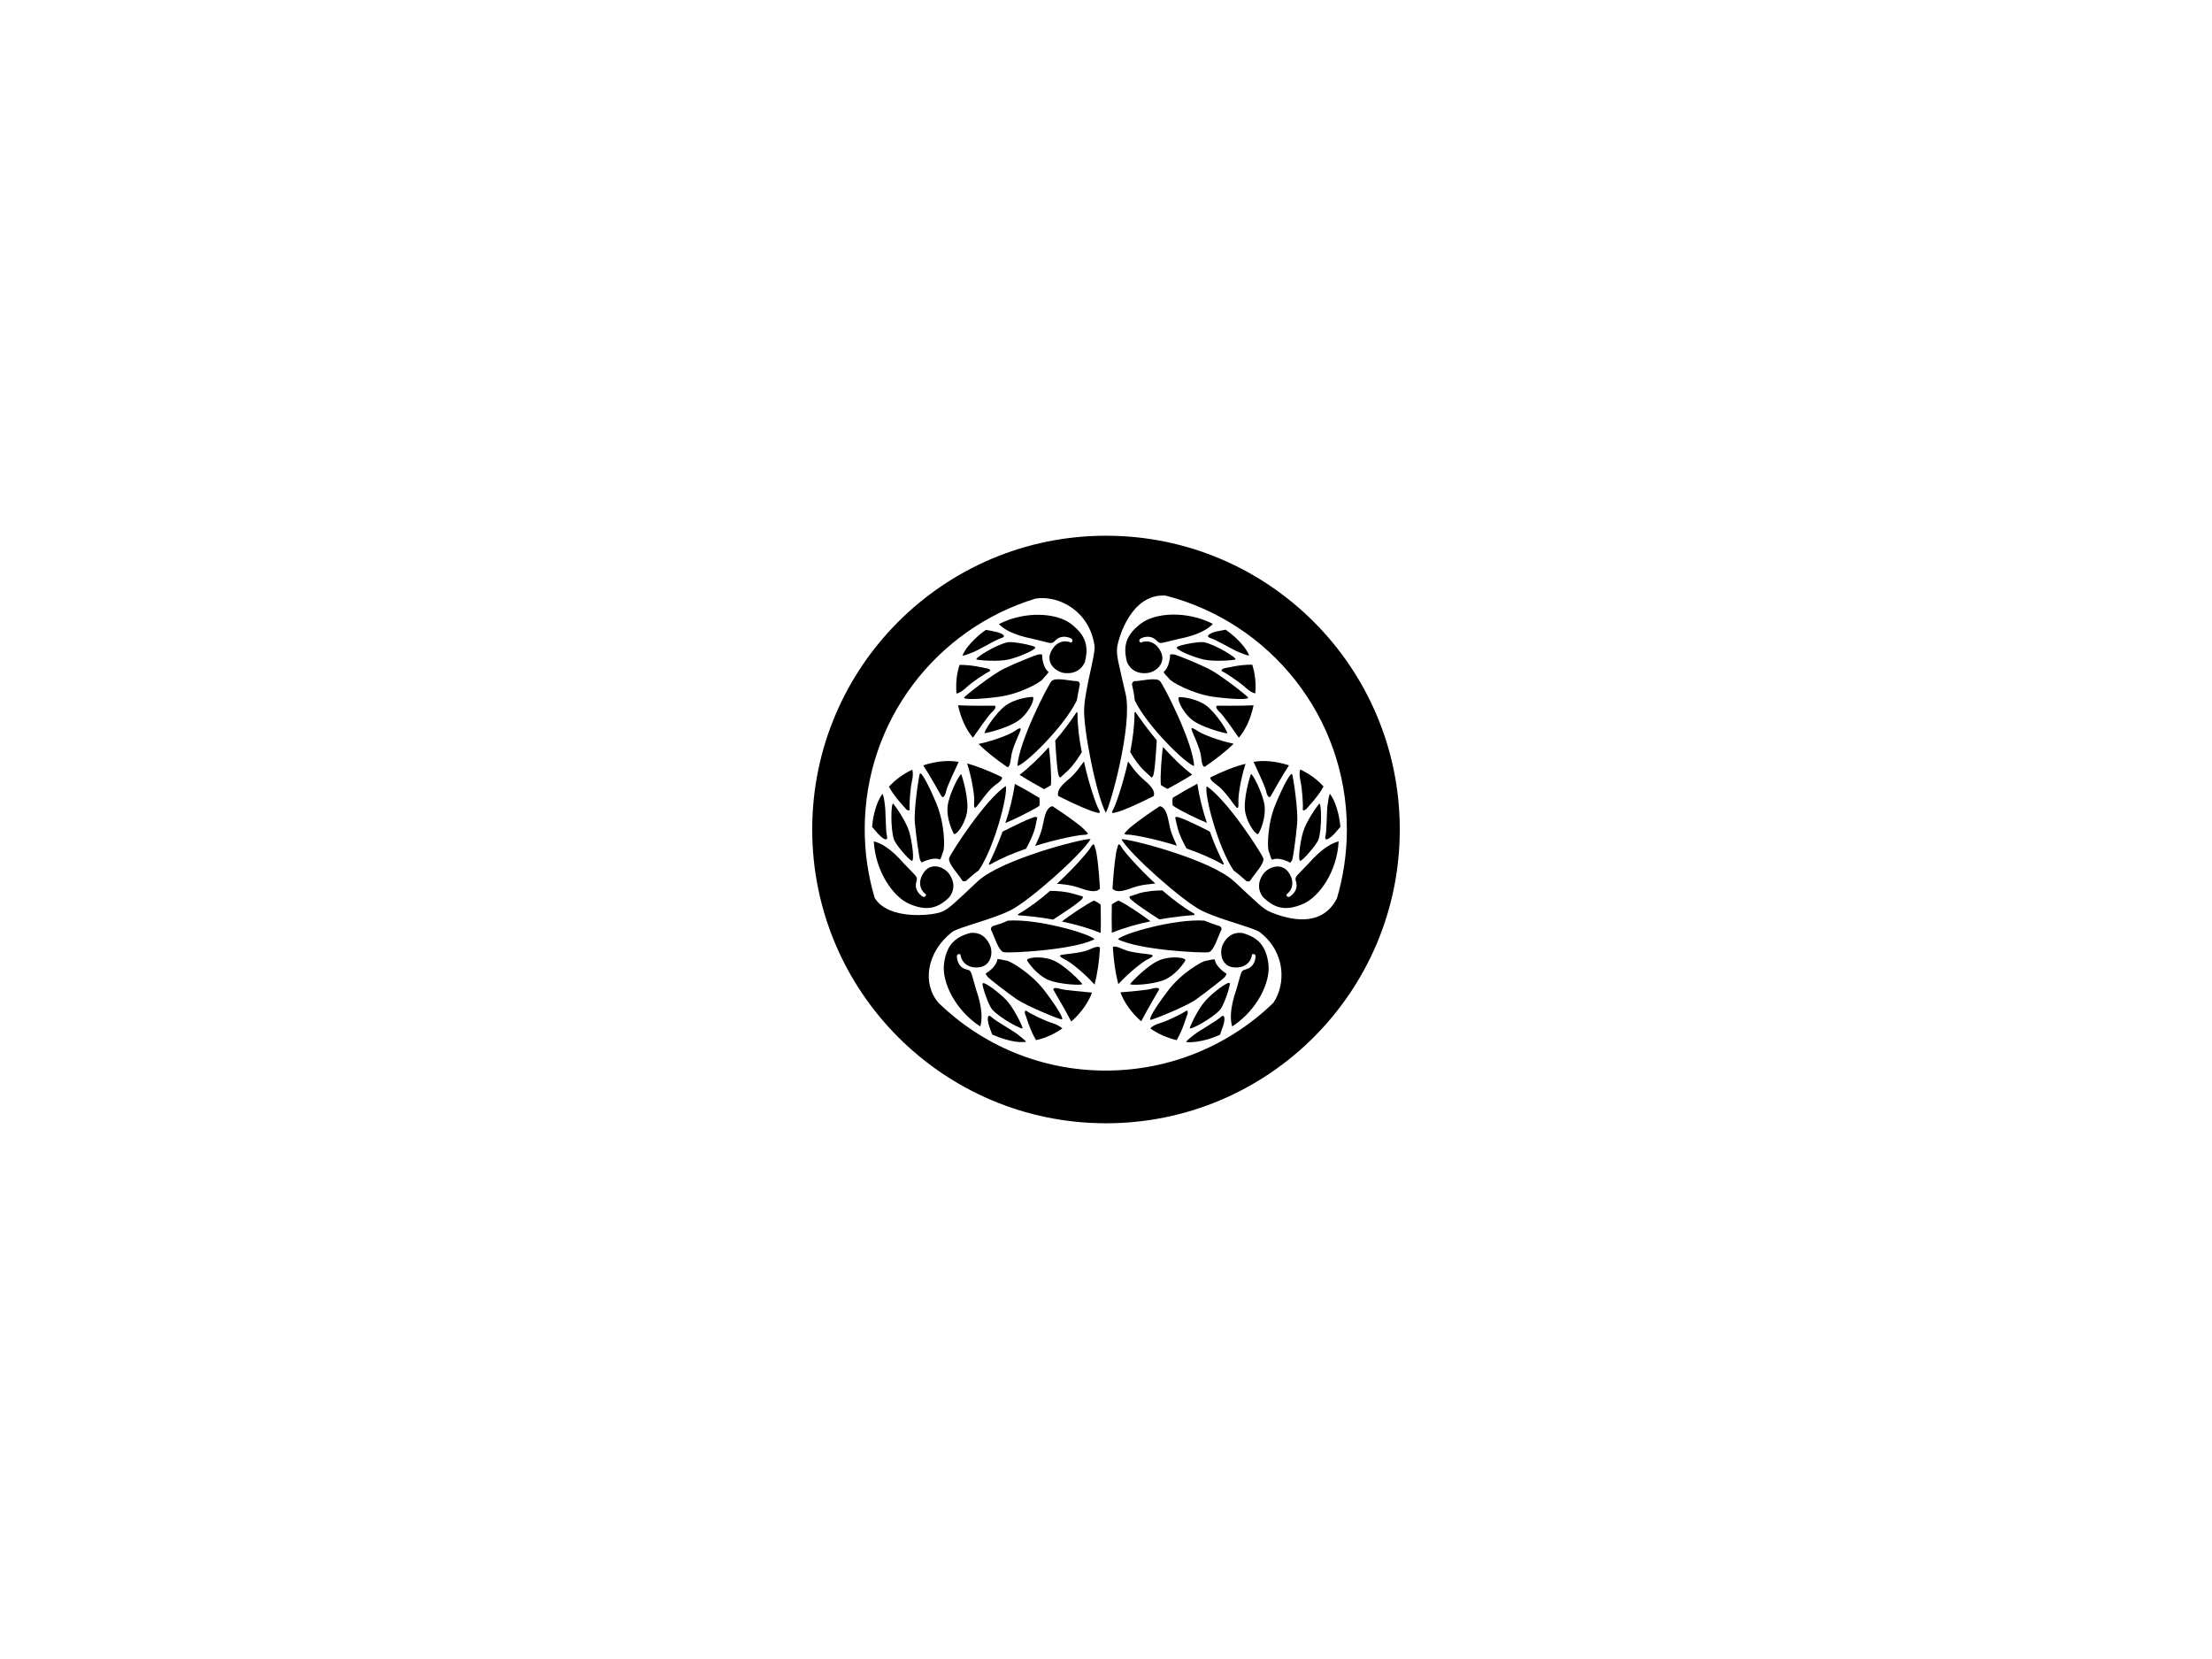 <svg xmlns="http://www.w3.org/2000/svg" xmlns:xlink="http://www.w3.org/1999/xlink" x="0px" y="0px" viewBox="0 0 1024 768" >
<g>
	<path class="layout" data-layout="5" d="M479.2,299.6c-0.9-0.9-10.3-2.7-12.5-2.3c-5.3,0.9-16,7.6-14.6,8c1.3,0.4,9.9,1.1,14.8,0
		C471.8,304.2,480.2,300.5,479.2,299.6z"/>
	<path class="layout" data-layout="5" d="M446.4,322.8c-0.9,1.1,5.7,1.1,15.8-0.2c10.1-1.3,19.6-6.8,20.5-8.2c0.9-1.3,2.5-2.5,2.7-3.4c-2.7-1.9-3-7-3-8
		c0,0-0.9-0.2-1.9,0c-0.9,0.2-10.1,3.8-15.6,6.5C459.3,312.2,447.3,321.7,446.4,322.8z"/>
	<path class="layout" data-layout="5" d="M465.4,326.7c-4.6,3.4-10.5,12.7-9.5,12.7c0.8,0,12.2-2.7,16.7-6.7c4.6-4,6.8-10.1,5.3-10.1
		C476.5,322.7,470,323.3,465.4,326.7z"/>
	<path class="layout" data-layout="5" d="M478.4,295.8c7.2,1.7,8.4,2.5,9.5,1.3c1.1-1.1,2.8-3,6.5-2.1c3.6,0.9,1.5,2.5,1.5,2.5c-2.9-1.3-7.2-0.7-9.5,4.5
		c-2.3,5.1,2.6,9.3,6.7,9.6c3.7,0.3,7.2-0.9,9.1-5.1c1.9-7.2,0.5-12.4-6.4-17.7c-6.6-5-20.9-6.2-33.4,0.1
		C464.4,291,468.6,293.9,478.4,295.8z"/>
	<path class="layout" data-layout="5" d="M463.5,295.4c2.7-0.8,0.6-2.3-2.9-3c-1.3-0.3-2.8-0.6-4.2-0.8c-1.8,1.2-3.5,2.6-5.2,4.3c-2.1,2-4.3,4.5-5.7,7.6
		c1.3,0,3.5-1.1,4.8-1.5C453.1,300.9,460.8,296.2,463.5,295.4z"/>
	<path class="layout" data-layout="5" d="M486.5,363.5c0.4-3.6-0.4-14.4-1-17.6c-3.9,4.4-8.5,8.9-13.5,12.8c3.8,2.4,7.6,4.6,11.3,6.6
		C484.4,364.8,485.4,364.2,486.5,363.5z"/>
	<path class="layout" data-layout="5" d="M499.9,316.7c-0.3-0.9-0.4-1.4-1.7-1.4c-2.3,0-9.7-1.9-11.4,0c-1.7,1.9-15.2,28.1-15.8,39.3c3.6-0.7,21.7-18.3,27.5-30.4
		C499,321.2,499.3,319.9,499.9,316.7z"/>
	<path class="layout" data-layout="5" d="M490.8,360c1.2-1.1,2.4-2.2,3.6-3.3c2.6-2.5,4.8-5.9,6.4-8.5c-1.2-5.9-2-12.2-2-18c0-0.4-0.3-0.7-0.5-0.4
		c-2.2,3.3-5.5,8-9.8,13c0.2,3.4,0.9,16.2,1.9,16.8C490.6,359.7,490.7,359.9,490.8,360z"/>
	<path class="layout" data-layout="5" d="M508.5,374.4c-0.9-1.6-4.3-10.8-6.7-21.9c-1.2,1.5-3.5,5.2-6.8,8c-3.6,3-5.9,5.4-5.1,8c8.7,4.4,15.6,7.2,16.9,7.4
		C508.1,376.1,510.2,377.4,508.5,374.4z"/>
	<path class="layout" data-layout="5" d="M468.1,350.3c0.4-4,4.2-11.4,4.4-12.5c0.2-1.1-0.8-0.8-3,0.8c-1.8,1.2-8.9,4.2-16.5,5.8c3.6,3.6,8.1,7.1,13,10.5
		C467.3,356,467.8,352.8,468.1,350.3z"/>
	<path class="layout" data-layout="5" d="M447.3,318.3c2.8-2.7,9.5-7,10.6-7.4c1.1-0.4,0.2-1.3-1.1-1.5c-1.2-0.2-7-1.7-12.6-1.6c-1.4,4.3-1.8,8.9-1.4,13.3
		C444.1,320.8,445.6,319.9,447.3,318.3z"/>
	<path class="layout" data-layout="5" d="M450.4,341.5c2-2.8,7-10.2,8.8-11.8c2.1-1.9,1.9-3,1.1-3c-0.6,0-10.9,0.1-16.8-0.2C444.8,332.5,447.3,337.9,450.4,341.5z"
		/>
	<path class="layout" data-layout="5" d="M571.9,305.3c1.3-0.4-9.3-7-14.6-8c-2.3-0.4-11.6,1.3-12.5,2.3c-1,1,7.4,4.6,12.4,5.7C562,306.4,570.6,305.7,571.9,305.3z"
		/>
	<path class="layout" data-layout="5" d="M541.7,303c0,1-0.4,6.1-3,8c0.2,1,1.7,2.1,2.7,3.4c0.9,1.3,10.5,6.8,20.5,8.2c10.1,1.3,16.7,1.3,15.8,0.2
		c-0.9-1.1-12.9-10.6-18.4-13.3c-5.5-2.7-14.6-6.3-15.6-6.5C542.6,302.8,541.7,303,541.7,303z"/>
	<path class="layout" data-layout="5" d="M558.5,326.7c-4.6-3.4-11-4-12.5-4c-1.5,0,0.8,6.1,5.3,10.1c4.6,4,15.9,6.7,16.7,6.7C569,339.5,563.1,330.2,558.5,326.7z"
		/>
	<path class="layout" data-layout="5" d="M530.8,311.6c4.2-0.3,9-4.5,6.7-9.6c-2.3-5.1-6.6-5.8-9.5-4.5c0,0-2.1-1.5,1.5-2.5c3.6-0.9,5.3,0.9,6.5,2.1
		c1.1,1.1,2.3,0.4,9.5-1.3c9.8-1.9,13.9-4.8,16-7c-12.6-6.3-26.9-5.1-33.4-0.1c-6.9,5.3-8.3,10.4-6.4,17.7
		C523.6,310.7,527.1,311.9,530.8,311.6z"/>
	<path class="layout" data-layout="5" d="M560.4,295.4c2.7,0.8,10.5,5.5,13.1,6.5c1.2,0.4,3.5,1.6,4.8,1.5c-1.4-3.1-3.6-5.6-5.7-7.6c-1.6-1.6-3.4-3-5.2-4.3
		c-1.3,0.3-2.8,0.5-4.2,0.8C559.9,293.1,557.8,294.6,560.4,295.4z"/>
	<path class="layout" data-layout="5" d="M538.4,345.8c-0.6,3.2-1.4,14-1,17.6c1.1,0.7,2.1,1.4,3.1,1.8c3.7-2,7.6-4.2,11.4-6.6C546.9,354.8,542.4,350.2,538.4,345.8
		z"/>
	<path class="layout" data-layout="5" d="M525.7,315.3c-1.3,0-1.4,0.6-1.7,1.4c0.7,3.1,1,4.4,1.3,7.5c5.8,12.1,24,29.7,27.5,30.4c-0.6-11.2-14.1-37.4-15.8-39.3
		C535.4,313.4,527.9,315.3,525.7,315.3z"/>
	<path class="layout" data-layout="5" d="M529.6,356.7c1.2,1.1,2.3,2.2,3.6,3.3c0.1-0.2,0.2-0.3,0.4-0.5c1-0.7,1.7-13.5,1.9-16.8c-4.2-5-7.5-9.7-9.8-13
		c-0.2-0.3-0.5,0-0.5,0.4c0,5.8-0.8,12-2,18C524.7,350.8,527,354.2,529.6,356.7z"/>
	<path class="layout" data-layout="5" d="M517.2,375.9c1.3-0.2,8.3-3,16.9-7.4c0.8-2.6-1.6-5-5.1-8c-3.3-2.8-5.6-6.5-6.8-8c-2.5,11.1-5.8,20.3-6.7,21.9
		C513.7,377.4,515.8,376.1,517.2,375.9z"/>
	<path class="layout" data-layout="5" d="M571.1,344.3c-7.6-1.6-14.8-4.6-16.5-5.8c-2.3-1.5-3.2-1.9-3-0.8c0.2,1.1,4,8.6,4.4,12.5c0.2,2.5,0.8,5.7,2.1,4.5
		C562.9,351.4,567.5,347.8,571.1,344.3z"/>
	<path class="layout" data-layout="5" d="M566,310.9c1.1,0.4,7.8,4.8,10.6,7.4c1.8,1.6,3.2,2.5,4.5,2.7c0.4-4.4,0-8.9-1.4-13.3c-5.6-0.1-11.4,1.4-12.6,1.6
		C565.8,309.5,564.9,310.5,566,310.9z"/>
	<path class="layout" data-layout="5" d="M563.6,326.7c-0.8,0-1,1.1,1.1,3c1.8,1.7,6.8,9,8.8,11.8c3.1-3.6,5.6-9,6.8-15C574.5,326.8,564.3,326.7,563.6,326.7z"/>
	<path class="layout" data-layout="5" d="M459.2,467.2c3.5,4.1,14.6,10,14.2,8.7c-0.3-1.3-4-9.1-7.4-12.8c-3.5-3.7-10.8-9.1-11.1-7.8
		C454.5,456.5,457.7,465.4,459.2,467.2z"/>
	<path class="layout" data-layout="5" d="M466,444.7c-1.6-0.2-3.4-0.9-4.3-0.6c-0.3,3.3-4.6,6.1-5.4,6.6c0,0,0.3,0.9,1,1.6c0.6,0.7,8.3,6.8,13.4,10.3
		c5.1,3.4,19.3,9.1,20.7,9.3c1.5,0.3-1.9-5.5-8.1-13.6C477.2,450.4,467.6,444.9,466,444.7z"/>
	<path class="layout" data-layout="5" d="M475.5,444.7c0.8,1.3,4.5,6.6,9.7,8.9c5.2,2.2,16.3,2.7,15.8,1.9c-0.4-0.7-8.4-9.2-14.1-11.2
		C481.2,442.3,474.8,443.4,475.5,444.7z"/>
	<path class="layout" data-layout="5" d="M448.2,449c-1.6-0.4-4.1-1-5-4.6c-1-3.6,1.4-2.6,1.4-2.6c0.3,3.1,3,6.6,8.6,6c5.6-0.6,6.8-6.9,4.9-10.6
		c-1.6-3.4-4.4-5.8-9-5.3c-7.2,2-11,5.7-12.1,14.4c-1,8.2,5,21.2,16.8,28.9c0.8-2.8,1.3-7.9-2-17.3
		C449.7,450.8,449.8,449.4,448.2,449z"/>
	<path class="layout" data-layout="5" d="M471.3,479c-2.2-1.8-10.2-6.2-12.2-8.1c-2-1.9-2.3,0.6-1.2,4c0.4,1.3,0.9,2.7,1.4,4c2,0.9,4.1,1.7,6.3,2.3
		c2.8,0.8,6,1.5,9.4,1.1C474.4,481.3,472.3,479.9,471.3,479z"/>
	<path class="layout" data-layout="5" d="M506.4,416.9c-3.3,1.5-12.3,7.6-14.8,9.7c5.8,1.2,12,2.9,17.9,5.3c0.2-4.5,0.1-8.9,0-13.1
		C508.6,418,507.6,417.4,506.4,416.9z"/>
	<path class="layout" data-layout="5" d="M464.7,440.8c2.5,0.5,32-0.9,42-6c-2.4-2.7-26.7-9.6-40.1-8.6c-2.9,1.3-4.1,1.6-7.2,2.6c-0.6,0.7-1,1.1-0.4,2.1
		C460.1,432.9,462.2,440.3,464.7,440.8z"/>
	<path class="layout" data-layout="5" d="M471.4,423.7c4,0.3,9.7,0.8,16.1,2c2.9-1.8,13.6-8.8,13.7-10c0-0.3,0.1-0.5,0.2-0.6c-1.6-0.5-3.1-1-4.7-1.4
		c-3.4-1-7.5-1.3-10.6-1.3c-4.5,4-9.6,7.8-14.6,10.7C471.2,423.2,471.1,423.6,471.4,423.7z"/>
	<path class="layout" data-layout="5" d="M509.2,411.4c-0.5-9.7-1.5-17.1-2.1-18.4c-0.5-1.2-0.4-3.7-2.2-0.7c-0.9,1.6-7.2,9.1-15.6,16.8c1.9,0.2,6.2,0.4,10.3,1.9
		C504,412.5,507.3,413.4,509.2,411.4z"/>
	<path class="layout" data-layout="5" d="M504.2,439.6c-3.6,1.7-12,2.1-13,2.5c-1.1,0.4-0.3,1,2.2,2.3c1.9,0.9,8.1,5.6,13.3,11.4c1.3-4.9,2.1-10.6,2.5-16.5
		C509.5,437.4,506.4,438.6,504.2,439.6z"/>
	<path class="layout" data-layout="5" d="M487.1,473.6c-3.7-1.1-10.8-4.7-11.7-5.5c-0.9-0.8-1.3,0.5-0.7,1.7c0.5,1.1,2,6.9,4.9,11.7c4.4-0.9,8.6-2.9,12.2-5.4
		C490.8,475.2,489.3,474.3,487.1,473.6z"/>
	<path class="layout" data-layout="5" d="M487.7,458.3c0.3,0.6,5.6,9.4,8.2,14.6c4.6-4,8-8.9,9.6-13.4c-3.4-0.4-12.3-1-14.6-1.7
		C488.2,456.9,487.3,457.6,487.7,458.3z"/>
	<path class="layout" data-layout="5" d="M413.5,372.1c-1-1-1.4,11.6,0.4,16.7c0.8,2.2,6.9,9.4,8.2,9.7c1.3,0.3,0.2-8.7-1.2-13.5
		C419.4,380.1,414.5,373.1,413.5,372.1z"/>
	<path class="layout" data-layout="5" d="M425.8,397.7c0.3,0.9,0.9,1.6,0.9,1.6c0.8-0.5,5.5-2.7,8.4-1.4c0.7-0.6,1-2.5,1.6-4c0.7-1.5,0.7-12.5-3.2-21.9
		c-3.9-9.4-7.2-15.1-7.7-13.8c-0.5,1.4-2.8,16.5-2.3,22.6C424.1,387.1,425.5,396.8,425.8,397.7z"/>
	<path class="layout" data-layout="5" d="M441.5,385.9c0.8,1.3,4.9-3.7,6.1-9.6c1.2-5.9-2.2-17.1-2.6-17.8c-0.5-0.8-5.6,8.9-6.3,14.6
		C438,378.7,440.8,384.5,441.5,385.9z"/>
	<path class="layout" data-layout="5" d="M427.8,403.7c-3.3,4.5-1.7,8.6,0.9,10.4c0,0-0.3,2.6-2.9-0.1c-2.6-2.7-1.8-5.1-1.4-6.6c0.4-1.6-0.8-2.2-5.9-7.6
		c-6.5-7.5-11.1-9.6-14-10.3c0.8,14,9,25.8,16.6,29c8,3.4,13.2,2,18.5-3.3c2.7-3.8,2-7.4-0.1-10.5
		C437.1,401.2,431.1,399.1,427.8,403.7z"/>
	<path class="layout" data-layout="5" d="M410.6,387c-0.7-2.7-0.5-11.8-1-14.6c-0.2-1.3-0.4-3.8-1.1-4.9c-2,2.8-3,5.9-3.7,8.7c-0.6,2.2-0.9,4.4-1.1,6.6
		c0.9,1,1.9,2.2,2.8,3.2C408.9,388.6,411.2,389.7,410.6,387z"/>
	<path class="layout" data-layout="5" d="M481.2,373c0.1-1.3,0.1-2.5,0-3.6c-3.6-2.2-7.4-4.4-11.4-6.5c-0.9,6.3-2.5,12.5-4.4,18.1
		C468.5,379.8,478.2,375.1,481.2,373z"/>
	<path class="layout" data-layout="5" d="M465.6,363.9c-9.4,6.1-25.4,30.9-26.2,33.3c-0.8,2.4,4.6,7.9,5.7,9.9c0.6,1.1,1.2,0.9,2.1,0.7c2.4-2.1,3.4-3.1,5.9-4.9
		C460.6,391.9,466.7,367.4,465.6,363.9z"/>
	<path class="layout" data-layout="5" d="M480.2,378.3c-0.2,0-0.4,0-0.6-0.1c-1.1-0.5-12.5,5.3-15.5,6.8c-2.2,6.1-4.6,11.4-6.3,14.9c-0.2,0.3,0.3,0.5,0.6,0.3
		c5-2.9,10.8-5.3,16.6-7.3c1.5-2.7,3.3-6.4,4.2-9.8C479.5,381.5,479.9,379.9,480.2,378.3z"/>
	<path class="layout" data-layout="5" d="M502.1,384.2c-0.8-1.1-6.7-5.7-14.9-11c-2.7,0.6-3.5,3.9-4.4,8.5c-0.8,4.3-2.8,8.1-3.6,9.9c10.8-3.4,20.5-5.1,22.3-5.1
		C505.2,386.4,502.9,385.2,502.1,384.2z"/>
	<path class="layout" data-layout="5" d="M451.8,373.7c0.9-0.7,5.4-7.7,8.7-10.1c2-1.4,4.6-3.5,2.8-4.1c-5.4-2.6-10.7-4.7-15.6-6.1c2.4,7.4,3.4,15.1,3.3,17.2
		C450.8,373.4,450.9,374.4,451.8,373.7z"/>
	<path class="layout" data-layout="5" d="M421.1,374.4c-0.2-1.2,0.2-9.1,1.1-12.9c0.5-2.3,0.5-4,0.1-5.2c-4,1.9-7.7,4.5-10.8,7.9c2.7,4.9,6.9,9.1,7.7,10.1
		C420,375.3,421.3,375.6,421.1,374.4z"/>
	<path class="layout" data-layout="5" d="M438,366.2c0.5-2.4,4.4-10.4,5.8-13.5c-4.7-0.9-10.6-0.3-16.4,1.6c3.2,4.9,8.2,13.9,8.5,14.4
		C436.4,369.4,437.4,369,438,366.2z"/>
	<path class="layout" data-layout="5" d="M558.2,463.1c-3.5,3.7-7.1,11.5-7.4,12.8c-0.3,1.3,10.7-4.5,14.2-8.7c1.5-1.8,4.6-10.7,4.3-12
		C568.9,453.9,561.6,459.3,558.2,463.1z"/>
	<path class="layout" data-layout="5" d="M566.9,452.4c0.6-0.7,0.9-1.6,0.9-1.6c-0.8-0.5-5.1-3.4-5.4-6.6c-0.9-0.3-2.7,0.4-4.3,0.6c-1.6,0.2-11.2,5.6-17.3,13.7
		c-6.2,8.1-9.5,13.8-8,13.6c1.5-0.3,15.7-5.9,20.7-9.3C558.6,459.2,566.2,453.1,566.9,452.4z"/>
	<path class="layout" data-layout="5" d="M537.3,444.3c-5.7,2-13.7,10.5-14.1,11.2c-0.5,0.8,10.5,0.4,15.8-1.9c5.2-2.2,9-7.6,9.7-8.9
		C549.4,443.4,543,442.3,537.3,444.3z"/>
	<path class="layout" data-layout="5" d="M587.2,446.3c-1.1-8.6-4.9-12.4-12.1-14.4c-4.6-0.5-7.4,2-9,5.3c-1.8,3.8-0.6,10.1,4.9,10.6c5.6,0.6,8.3-2.8,8.6-6
		c0,0,2.4-1,1.4,2.6c-1,3.6-3.5,4.1-5,4.6c-1.6,0.4-1.5,1.8-3.6,8.9c-3.3,9.4-2.8,14.5-2,17.3C582.2,467.5,588.2,454.5,587.2,446.3z
		"/>
	<path class="layout" data-layout="5" d="M565,470.9c-2,1.9-10,6.3-12.2,8.1c-1,0.9-3.1,2.2-3.7,3.4c3.4,0.3,6.6-0.4,9.4-1.1c2.2-0.6,4.3-1.4,6.3-2.3
		c0.4-1.3,0.9-2.7,1.4-4C567.3,471.6,567,469,565,470.9z"/>
	<path class="layout" data-layout="5" d="M517.8,416.9c-1.2,0.5-2.2,1.1-3.1,1.8c-0.1,4.2-0.1,8.7,0,13.1c5.9-2.4,12.1-4.1,17.9-5.3
		C530,424.4,521.1,418.3,517.8,416.9z"/>
	<path class="layout" data-layout="5" d="M559.5,440.8c2.5-0.5,4.6-7.9,5.7-9.9c0.6-1.1,0.2-1.5-0.4-2.1c-3.1-1-4.3-1.4-7.2-2.6c-13.4-1-37.7,5.9-40.1,8.6
		C527.5,439.9,557,441.3,559.5,440.8z"/>
	<path class="layout" data-layout="5" d="M522.8,415c0.1,0.1,0.2,0.3,0.2,0.6c0.1,1.2,10.8,8.2,13.7,10c6.4-1.1,12.1-1.7,16.1-2c0.3,0,0.3-0.5-0.1-0.7
		c-5-2.9-10-6.7-14.6-10.7c-3.1,0-7.2,0.3-10.6,1.3C525.9,414,524.3,414.5,522.8,415z"/>
	<path class="layout" data-layout="5" d="M517.1,393c-0.5,1.2-1.5,8.6-2.1,18.4c1.9,2,5.1,1.1,9.5-0.5c4.1-1.5,8.4-1.6,10.3-1.9c-8.4-7.7-14.7-15.2-15.6-16.8
		C517.5,389.3,517.6,391.8,517.1,393z"/>
	<path class="layout" data-layout="5" d="M530.9,444.3c2.5-1.2,3.3-1.8,2.2-2.3c-1.1-0.4-9.4-0.8-13-2.5c-2.3-1-5.3-2.2-4.9-0.4c0.4,5.9,1.2,11.6,2.5,16.5
		C522.8,450,529,445.3,530.9,444.3z"/>
	<path class="layout" data-layout="5" d="M548.8,468.1c-0.9,0.8-8,4.4-11.7,5.5c-2.3,0.7-3.8,1.5-4.6,2.5c3.6,2.5,7.8,4.4,12.2,5.4c2.9-4.8,4.4-10.6,4.9-11.7
		C550.1,468.6,549.8,467.3,548.8,468.1z"/>
	<path class="layout" data-layout="5" d="M533.3,457.7c-2.3,0.7-11.2,1.4-14.6,1.7c1.6,4.5,5,9.4,9.6,13.4c2.7-5.2,7.9-14.1,8.2-14.6
		C536.9,457.6,536,456.9,533.3,457.7z"/>
	<path class="layout" data-layout="5" d="M602,398.5c1.3-0.3,7.5-7.5,8.3-9.7c1.8-5.1,1.4-17.6,0.4-16.7c-1,1-5.9,8-7.4,12.8C601.8,389.8,600.7,398.9,602,398.5z"/>
	<path class="layout" data-layout="5" d="M587.3,394c0.7,1.5,0.9,3.4,1.6,4c3-1.4,7.6,0.9,8.4,1.4c0,0,0.6-0.7,1-1.6c0.3-0.9,1.7-10.6,2.2-16.7
		c0.5-6.1-1.8-21.2-2.3-22.6c-0.5-1.4-3.8,4.4-7.7,13.8C586.6,381.5,586.7,392.5,587.3,394z"/>
	<path class="layout" data-layout="5" d="M582.6,385.9c0.8-1.3,3.5-7.2,2.8-12.9c-0.7-5.7-5.8-15.4-6.3-14.6c-0.4,0.7-3.8,11.9-2.6,17.8
		C577.8,382.2,581.9,387.2,582.6,385.9z"/>
	<path class="layout" data-layout="5" d="M605.7,399.8c-5.1,5.4-6.3,6-5.9,7.6c0.4,1.6,1.2,4-1.4,6.6c-2.6,2.7-2.9,0.1-2.9,0.1c2.6-1.8,4.2-5.9,0.9-10.4
		c-3.3-4.5-9.3-2.4-11.7,1c-2.1,3.1-2.8,6.7-0.1,10.5c5.3,5.3,10.5,6.7,18.5,3.3c7.6-3.2,15.9-15,16.6-29
		C616.9,390.2,612.3,392.3,605.7,399.8z"/>
	<path class="layout" data-layout="5" d="M617.7,386c0.9-1,1.9-2.2,2.8-3.2c-0.2-2.2-0.5-4.4-1.1-6.6c-0.7-2.8-1.7-5.9-3.7-8.7c-0.7,1.1-0.8,3.6-1.1,4.9
		c-0.5,2.8-0.3,11.9-1,14.6C612.9,389.7,615.3,388.6,617.7,386z"/>
	<path class="layout" data-layout="5" d="M558.7,380.9c-1.9-5.6-3.5-11.8-4.4-18.1c-3.9,2.1-7.8,4.3-11.4,6.5c-0.2,1.1-0.2,2.3,0,3.6
		C545.9,375.1,555.7,379.8,558.7,380.9z"/>
	<path class="layout" data-layout="5" d="M584.8,397.3c-0.8-2.4-16.8-27.2-26.2-33.3c-1.2,3.4,5,27.9,12.5,39c2.5,1.8,3.5,2.8,5.9,4.9c0.9,0.2,1.4,0.4,2.1-0.7
		C580.2,405.2,585.6,399.7,584.8,397.3z"/>
	<path class="layout" data-layout="5" d="M560.1,385c-3-1.6-14.5-7.3-15.5-6.8c-0.3,0.1-0.5,0.2-0.6,0.1c0.3,1.6,0.7,3.2,1.1,4.7c0.8,3.5,2.7,7.1,4.2,9.8
		c5.7,2,11.5,4.4,16.6,7.3c0.4,0.2,0.8,0.1,0.6-0.3C564.7,396.4,562.3,391.2,560.1,385z"/>
	<path class="layout" data-layout="5" d="M536.9,373.2c-8.1,5.3-14,9.9-14.9,11c-0.8,1.1-3,2.2,0.5,2.2c1.8,0,11.5,1.7,22.3,5.1c-0.7-1.8-2.8-5.6-3.5-9.9
		C540.4,377.1,539.6,373.8,536.9,373.2z"/>
	<path class="layout" data-layout="5" d="M560.9,359.6c-1.8,0.6,0.8,2.6,2.8,4.1c3.3,2.3,7.8,9.3,8.7,10.1c0.9,0.7,1-0.3,0.9-3c-0.1-2.1,0.9-9.8,3.3-17.2
		C571.6,354.8,566.2,357,560.9,359.6z"/>
	<path class="layout" data-layout="5" d="M603.1,374.4c-0.2,1.2,1.1,0.8,1.9-0.2c0.7-0.9,5-5.2,7.7-10.1c-3-3.4-6.8-6-10.8-7.9c-0.4,1.2-0.4,2.9,0.1,5.2
		C602.9,365.3,603.3,373.2,603.1,374.4z"/>
	<path class="layout" data-layout="5" d="M586.1,366.2c0.6,2.8,1.7,3.2,2.1,2.5c0.3-0.6,5.3-9.5,8.5-14.4c-5.8-1.9-11.7-2.5-16.4-1.6
		C581.7,355.8,585.6,363.8,586.1,366.2z"/>
	<path class="layout" data-layout="5" d="M512,248c-75.1,0-136,60.9-136,136c0,75.1,60.9,136,136,136c75.1,0,136-60.9,136-136C648,308.9,587.1,248,512,248z
		 M434.6,464.4c-7.8-8.9-5.8-23.5,6.1-32.9c2.8-2.2,18.5-5.8,27.1-10.1c8.6-4.3,32.7-25.6,37.1-33c-3.6-0.3-41.3,9.4-52.2,19.5
		c-10.8,10.1-13.5,13-17,14.3c-4.5,1.7-24.6,3.8-30.8-6.6c-3-10.1-4.6-20.7-4.6-31.7c0-50.3,33.3-92.9,79.1-106.8
		c10.9-1.7,25.1,5.9,27.3,22c0.5,3.6-4.2,18.9-4.8,28.5c-0.6,9.6,5.8,41.1,10,48.6c2.1-3,12.5-40.5,9.2-54.9
		c-3.3-14.4-4.5-18.2-3.9-21.9c0.8-4.9,6.7-24.6,22.3-23.7c48.3,12.3,84,56.1,84,108.2c0,11.1-1.6,21.8-4.6,32
		c-8,15.6-26.1,8.1-30.6,6.4c-3.5-1.4-6.2-4.3-17-14.3c-10.8-10.1-48.5-19.8-52.2-19.5c4.4,7.4,28.5,28.7,37.1,33
		c8.6,4.3,24.2,7.9,27.1,10.1c11.9,9.3,12,24,6.2,32.6c-20.1,19.5-47.5,31.4-77.7,31.4C481.9,495.6,454.7,483.8,434.6,464.4z"/>
</g>
</svg>
